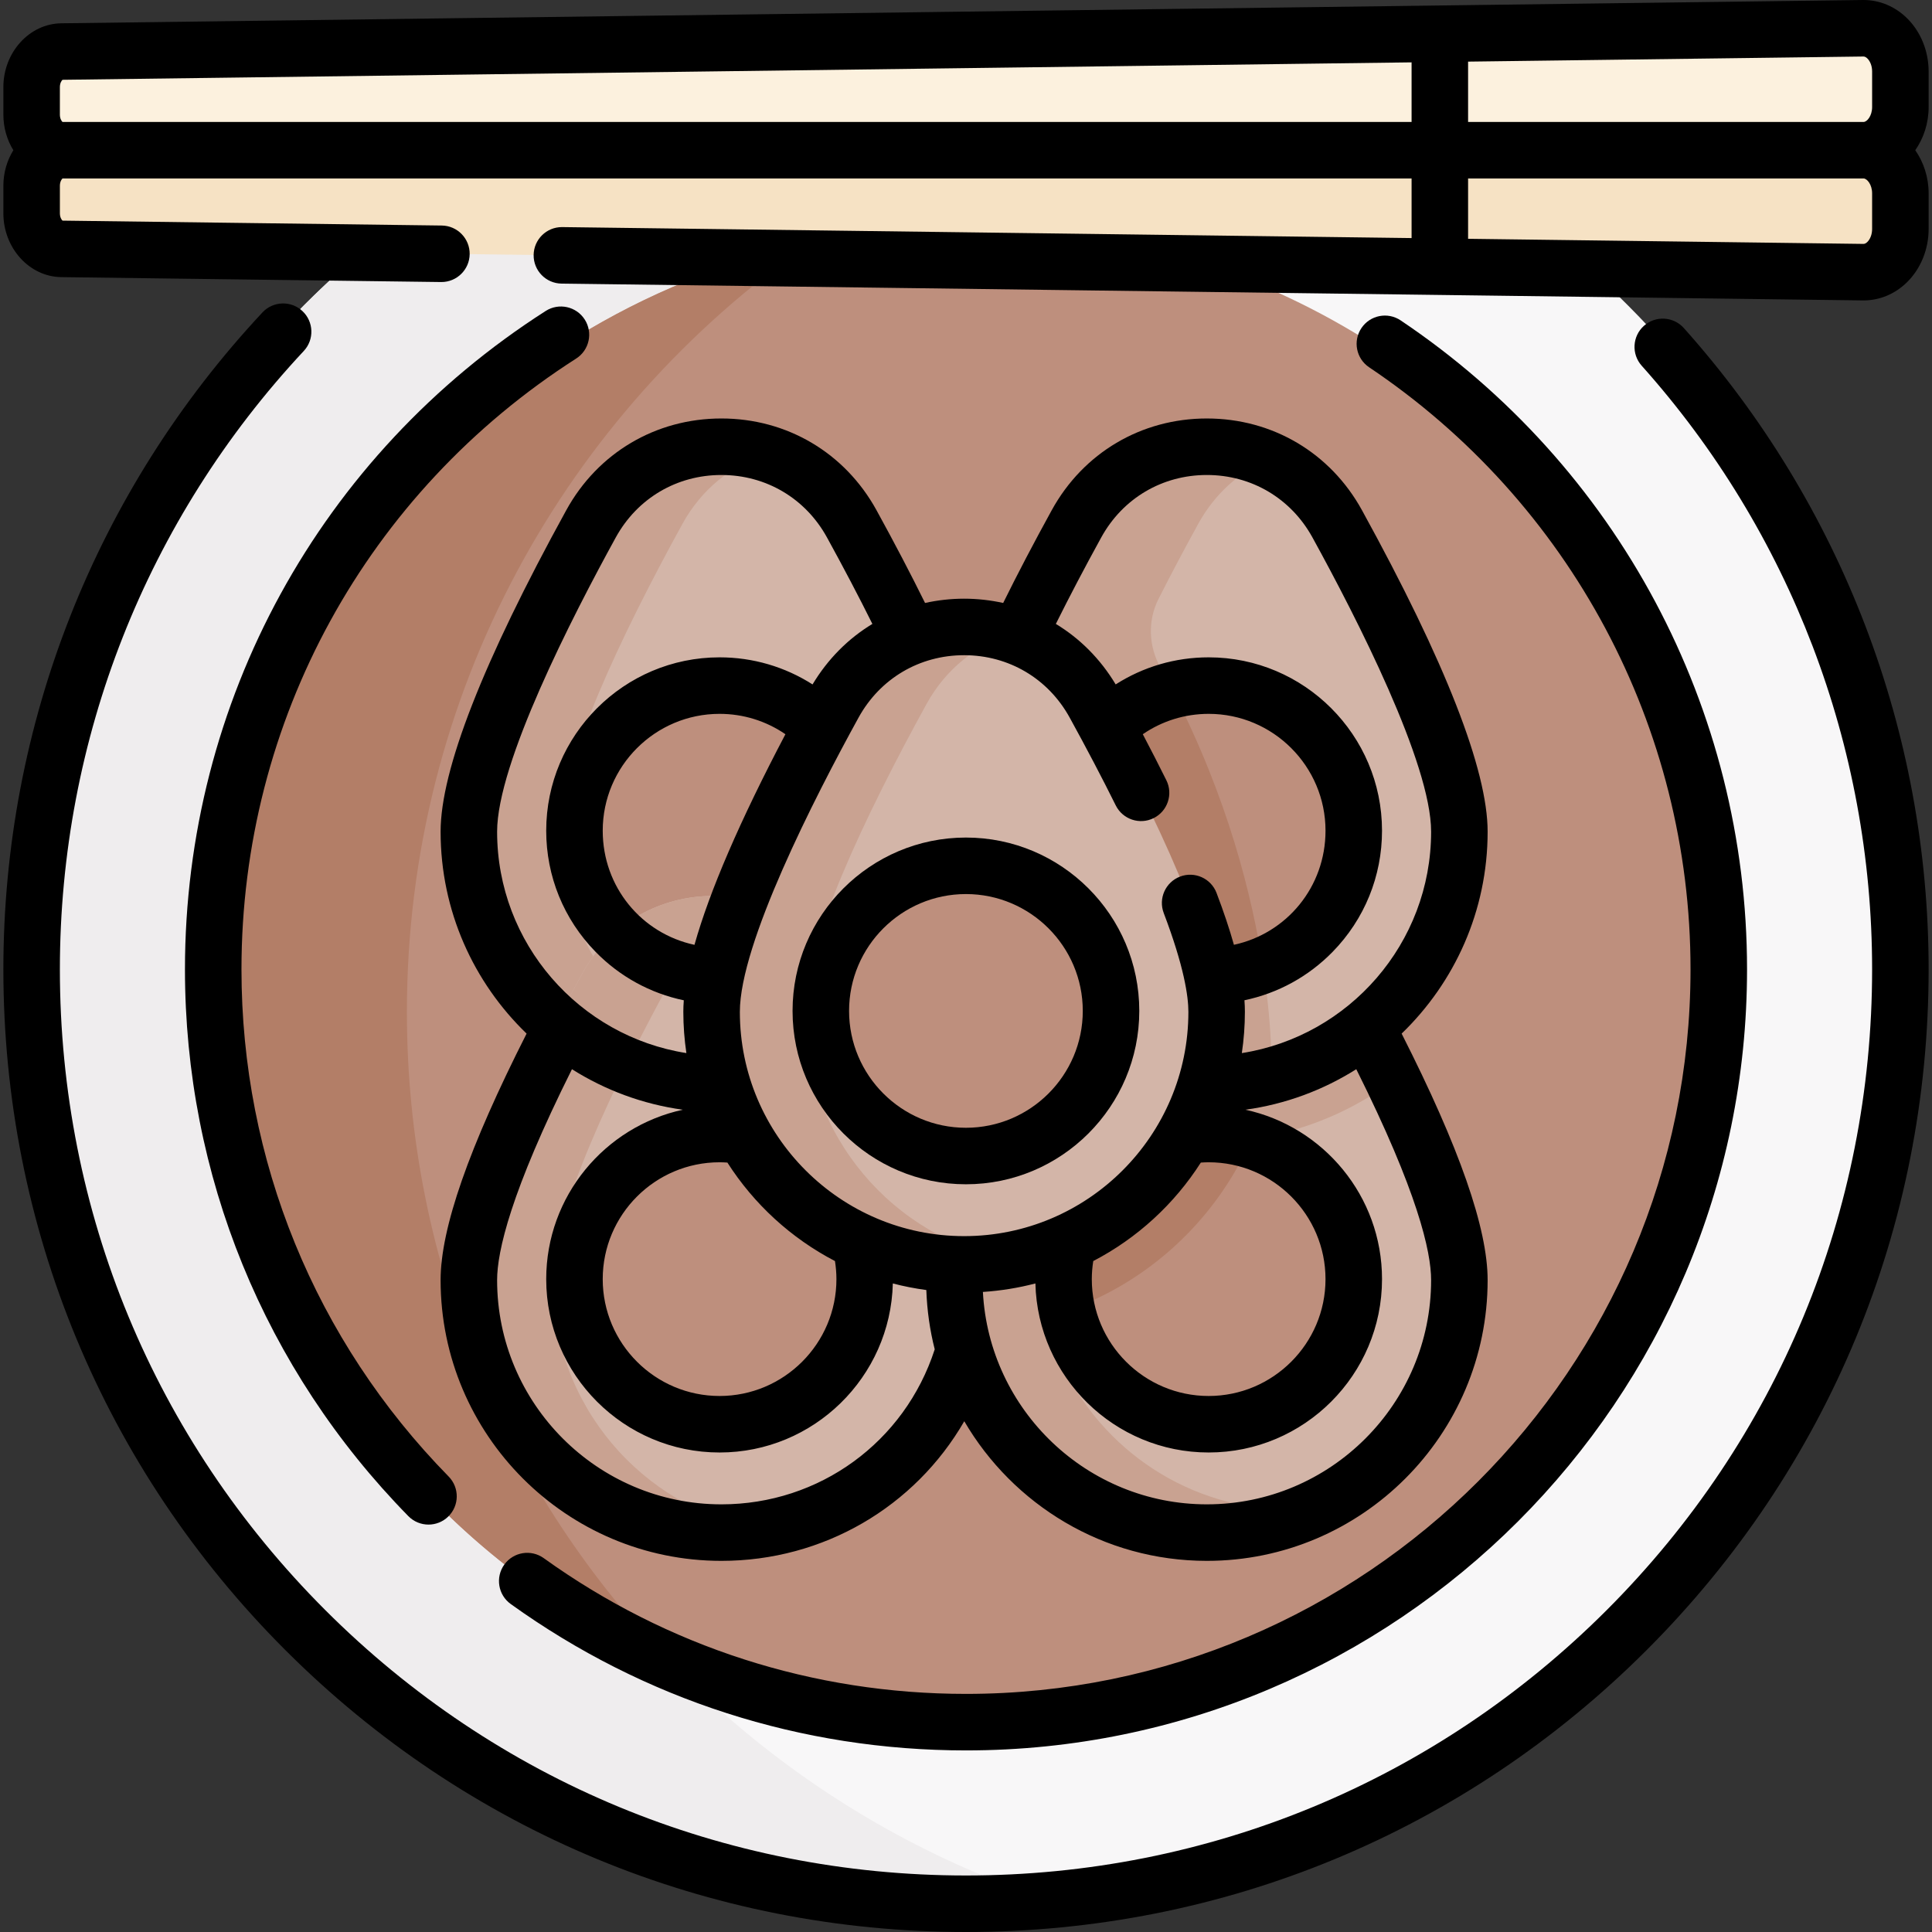 <svg id="Capa_1" enable-background="new 0 0 512.81 512.81" height="512" viewBox="0 0 512.81 512.81" width="512" xmlns="http://www.w3.org/2000/svg"><rect x="0" y="0" width="512.81" height="512.81" fill="#333333" stroke="none"/><g><g><circle cx="256.384" cy="256.326" fill="#f8f7f8" r="248.18"/><path d="m108.004 268.615c0-130.318 100.446-237.167 228.139-247.372-25.032-8.49-51.857-13.096-79.758-13.096-137.066 0-248.18 111.114-248.18 248.18s111.114 248.18 248.18 248.18c6.747 0 13.416-.273 20.027-.801-97.939-33.219-168.408-125.927-168.408-235.091z" fill="#efedee"/><circle cx="257.211" cy="259.011" fill="#be8f7d" r="199.004"/><path d="m214.998 64.508c-89.628 19.362-156.791 99.082-156.791 194.503 0 81.914 49.493 152.27 120.206 182.794-43.568-44.719-70.409-105.823-70.409-173.19 0-84.608 42.348-159.309 106.994-204.107z" fill="#b37e67"/><g><path d="m387.362 337.613c0 37.018-30.009 67.028-67.028 67.028s-67.028-30.009-67.028-67.028c0-18.109 16.041-51.907 32.428-81.711 14.999-27.279 54.2-27.279 69.2 0 16.387 29.804 32.428 63.602 32.428 81.711z" fill="#d3b5a8"/><path d="m281.767 361.836c-2.816-6.079.053-13.165 6.223-15.775 18.24-7.714 33.205-21.772 42.157-39.418 1.349-2.658 3.856-4.574 6.779-5.159 12.46-2.494 23.91-7.816 33.648-15.272-4.793-10.063-10.196-20.406-15.641-30.309-6.13-11.148-16.303-17.735-27.213-19.771v.149c-1.007-.204-2.018-.381-3.036-.507.042-.021.081-.046.123-.067-14.962-1.669-30.746 5.053-39.073 20.196-16.387 29.803-32.428 63.601-32.428 81.71 0 37.019 30.009 67.028 67.028 67.028 7.95 0 15.564-1.379 22.64-3.92-.001-.007.001.003-.001-.004-27.123.147-50.523-15.82-61.206-38.881zm26.234-109.857c3.241-5.895 7.626-10.487 12.641-13.831l-14.885 21.177-24.415 48.892c6.122-17.041 16.319-37.432 26.659-56.238z" fill="#c9a291"/><circle cx="320.813" cy="337.361" fill="#be8f7d" r="38.516"/><path d="m320.813 298.845c-21.272 0-38.516 17.244-38.516 38.516 0 3.973.603 7.806 1.72 11.412 1.093-1.127 2.43-2.06 3.973-2.712 18.24-7.714 33.205-21.772 42.157-39.418 1.154-2.274 3.159-3.997 5.543-4.816-4.577-1.919-9.603-2.982-14.877-2.982z" fill="#b37e67"/><path d="m257.211 220.747c0 37.018-30.009 67.028-67.028 67.028s-67.028-30.009-67.028-67.028c0-18.109 16.041-51.907 32.428-81.711 14.999-27.279 54.2-27.279 69.2 0 16.387 29.803 32.428 63.601 32.428 81.711z" fill="#d3b5a8"/><path d="m148.721 220.747c0-18.109 16.041-51.907 32.428-81.71 5.105-9.283 13.011-15.41 21.814-18.374-17.063-5.747-37.484.379-47.379 18.374-16.387 29.803-32.428 63.601-32.428 81.71 0 37.019 30.009 67.028 67.028 67.028 4.373 0 8.643-.432 12.783-1.232-30.903-5.97-54.246-33.15-54.246-65.796z" fill="#c9a291"/><circle cx="190.663" cy="220.495" fill="#be8f7d" r="38.516"/><path d="m256.252 339.98c0 37.018-30.009 67.028-67.028 67.028s-67.028-30.009-67.028-67.028c0-18.109 16.041-51.907 32.428-81.711 14.999-27.279 54.2-27.279 69.2 0 16.387 29.804 32.428 63.602 32.428 81.711z" fill="#d3b5a8"/><path d="m146.681 339.98c0-18.109 16.041-51.908 32.428-81.71 5.209-9.473 13.338-15.649 22.357-18.542-16.952-5.439-37.052.737-46.842 18.542-16.387 29.803-32.428 63.601-32.428 81.71 0 37.019 30.009 67.028 67.028 67.028 4.184 0 8.261-.38 12.232-1.114-31.168-5.756-54.775-33.079-54.775-65.914z" fill="#c9a291"/><circle cx="189.704" cy="339.728" fill="#be8f7d" r="38.516"/><path d="m387.841 221.062c0 37.018-30.009 67.028-67.028 67.028s-67.028-30.009-67.028-67.028c0-18.109 16.041-51.907 32.428-81.711 14.999-27.279 54.2-27.279 69.2 0 16.387 29.804 32.428 63.602 32.428 81.711z" fill="#d3b5a8"/><path d="m308.03 177.232c-.016-.029-.032-.059-.049-.088-3.111-5.635-3.389-12.408-.485-18.152 3.391-6.706 6.963-13.427 10.554-19.957 4.418-8.035 10.933-13.704 18.313-17.006-17.567-7.44-39.712-1.662-50.15 17.322-16.387 29.803-32.428 63.602-32.428 81.711 0 37.018 30.009 67.028 67.028 67.028 5.732 0 11.296-.717 16.606-2.07.169-2.2 1.896-51.893-29.389-108.788zm-22.046 38.437 19.774 52.946c-12.422-12.161-20.135-29.109-20.135-47.869-.001-1.576.128-3.277.361-5.077z" fill="#c9a291"/><circle cx="321.292" cy="220.81" fill="#be8f7d" r="38.516"/><path d="m335.265 256.701c-2.874-18.776-9.372-44.847-23.867-73.118-16.476 4.368-28.622 19.376-28.622 37.227 0 7.762 2.304 14.982 6.254 21.03-2.201-6.633-3.408-13.72-3.408-21.094 0-1.576.129-3.277.361-5.077l13.871 37.142c6.128 4.113 13.502 6.516 21.438 6.516 4.931-.001 9.64-.937 13.973-2.626z" fill="#b37e67"/><path d="m322.933 268.578c0 37.018-30.009 67.028-67.028 67.028s-67.028-30.009-67.028-67.028c0-18.109 16.041-51.907 32.428-81.711 14.999-27.279 54.2-27.279 69.2 0 16.387 29.804 32.428 63.602 32.428 81.711z" fill="#d3b5a8"/><path d="m213.498 268.579c0-18.109 16.041-51.908 32.428-81.71 5.196-9.45 13.289-15.629 22.281-18.532-16.966-5.477-37.099.702-46.902 18.532-16.387 29.803-32.428 63.601-32.428 81.71 0 37.019 30.009 67.028 67.028 67.028 4.208 0 8.332-.389 12.325-1.131-31.135-5.783-54.732-33.086-54.732-65.897z" fill="#c9a291"/><circle cx="256.384" cy="268.326" fill="#be8f7d" r="38.516"/><g><path d="m16.448 39.871h478.194c5.398 0 9.774-5.136 9.774-11.471v-9.428c0-6.385-4.442-11.541-9.881-11.47l-478.176 6.181c-4.413.057-7.965 4.272-7.965 9.452v7.283c0 5.221 3.606 9.453 8.054 9.453z" fill="#fcf1de"/><path d="m16.359 66.06 478.175 6.182c5.44.07 9.881-5.086 9.881-11.47v-9.428c0-6.335-4.376-11.471-9.774-11.471h-478.194c-4.448 0-8.054 4.232-8.054 9.453v7.283c.001 5.178 3.553 9.394 7.966 9.451z" fill="#f6e2c4"/></g></g></g><g><path d="m210.368 268.326c0 25.374 20.643 46.017 46.016 46.017s46.016-20.643 46.016-46.017c0-25.373-20.643-46.016-46.016-46.016-25.373.001-46.016 20.643-46.016 46.016zm46.017-31.015c17.103 0 31.016 13.913 31.016 31.016s-13.913 31.017-31.016 31.017-31.016-13.914-31.016-31.017 13.913-31.016 31.016-31.016z"/><path d="m320.334 111.077c-17.398 0-32.79 9.101-41.172 24.345-4.768 8.671-9.083 16.92-12.887 24.623-3.346-.736-6.812-1.136-10.37-1.136-3.557 0-7.023.4-10.369 1.135-3.802-7.696-8.116-15.944-12.888-24.622-8.382-15.245-23.773-24.346-41.171-24.346-.001 0 0 0 0 0-17.397 0-32.79 9.102-41.172 24.346-22.133 40.254-33.356 68.962-33.356 85.324 0 21.03 8.769 40.039 22.826 53.602-15.349 30.278-22.826 51.716-22.826 65.423 0 41.095 33.433 74.527 74.528 74.527 27.137 0 51.378-14.384 64.472-37.062 12.935 22.143 36.943 37.062 64.385 37.062 41.095 0 74.527-33.433 74.527-74.527 0-13.708-7.477-35.146-22.826-65.422 14.057-13.563 22.826-32.572 22.826-53.602 0-16.364-11.223-45.071-33.355-85.324-8.382-15.245-23.774-24.346-41.172-24.346zm-36.402 79.405c4.507 8.194 8.617 16.031 12.219 23.291 1.841 3.71 6.34 5.227 10.052 3.386 3.711-1.841 5.227-6.341 3.386-10.052-1.946-3.923-4.042-8.014-6.257-12.224 5.117-3.508 11.16-5.405 17.482-5.405 17.103 0 31.016 13.913 31.016 31.016 0 14.921-10.289 27.254-24.31 30.286-1.175-4.189-2.71-8.768-4.613-13.768-1.473-3.872-5.806-5.817-9.677-4.343-3.871 1.473-5.815 5.806-4.343 9.677 5.41 14.221 6.546 22.115 6.546 26.233 0 32.823-26.704 59.527-59.527 59.527-32.824 0-59.528-26.704-59.528-59.527 0-18.107 19.736-56.702 31.5-78.098 5.706-10.377 16.183-16.572 28.027-16.572s22.321 6.195 28.027 16.573zm36.881 118.021c17.103 0 31.016 13.914 31.016 31.017s-13.913 31.016-31.016 31.016-31.017-13.913-31.017-31.016c0-1.609.14-3.212.388-4.798 11.656-6.065 21.51-15.116 28.553-26.139.698-.049 1.392-.08 2.076-.08zm-98.8 31.017c0 17.103-13.914 31.016-31.016 31.016s-31.016-13.913-31.016-31.016 13.914-31.017 31.016-31.017c.684 0 1.378.031 2.076.08 7.043 11.023 16.897 20.074 28.553 26.139.247 1.586.387 3.189.387 4.798zm-37.679-88.731c-14.043-3.016-24.353-15.358-24.353-30.294 0-17.103 13.914-31.016 31.016-31.016 6.32 0 12.361 1.899 17.477 5.409-12.068 22.94-20.135 41.63-24.14 55.901zm-52.386-30.042c0-18.104 19.736-56.701 31.5-78.098 5.706-10.377 16.184-16.573 28.028-16.572 11.844 0 22.321 6.195 28.027 16.572 4.443 8.08 8.479 15.771 12.052 22.959-6.399 3.87-11.841 9.32-15.88 16.059-7.315-4.673-15.812-7.189-24.678-7.189-25.373 0-46.016 20.643-46.016 46.016 0 12.083 4.649 23.497 13.09 32.139 6.45 6.604 14.572 11.025 23.428 12.877-.08 1.066-.123 2.091-.123 3.069 0 3.717.282 7.368.81 10.94-28.424-4.473-50.238-29.11-50.238-58.772zm59.528 178.552c-32.824 0-59.528-26.704-59.528-59.527 0-7.567 3.583-23.376 19.867-55.972 8.754 5.526 18.728 9.278 29.424 10.755-20.701 4.488-36.258 22.939-36.258 44.965 0 25.373 20.643 46.016 46.016 46.016 24.989 0 45.375-20.025 45.987-44.869 2.897.761 5.866 1.337 8.889 1.746.19 5.41.943 10.679 2.231 15.739-7.98 24.639-30.641 41.147-56.628 41.147zm188.385-59.528c0 32.823-26.704 59.527-59.527 59.527-31.768 0-57.8-25.013-59.443-56.378 4.78-.317 9.441-1.075 13.935-2.255.613 24.844 20.998 44.869 45.988 44.869 25.373 0 46.016-20.643 46.016-46.016 0-22.026-15.558-40.477-36.258-44.965 10.697-1.477 20.671-5.229 29.426-10.756 16.29 32.606 19.863 48.405 19.863 55.974zm0-119.024c0 29.663-21.813 54.305-50.24 58.778.528-3.574.811-7.227.811-10.946 0-.989-.038-2.015-.115-3.08 8.853-1.851 16.973-6.265 23.421-12.866 8.441-8.642 13.091-20.056 13.091-32.139 0-25.373-20.643-46.016-46.016-46.016-8.867 0-17.365 2.514-24.68 7.186-4.039-6.736-9.48-12.186-15.878-16.055 3.576-7.195 7.611-14.885 12.051-22.96 5.706-10.377 16.184-16.572 28.027-16.572s22.321 6.195 28.027 16.572c11.766 21.396 31.501 59.992 31.501 78.098z"/><path d="m436.349 86.483c-3.088 2.761-3.353 7.502-.593 10.591 39.439 44.115 61.159 101.018 61.159 160.225 0 64.243-25.018 124.641-70.444 170.067s-105.823 70.443-170.066 70.443-124.641-25.018-170.067-70.443c-45.427-45.427-70.444-105.824-70.444-170.067 0-61.158 22.99-119.449 64.735-164.135 2.828-3.027 2.667-7.773-.36-10.601s-7.773-2.668-10.601.36c-44.349 47.475-68.774 109.402-68.774 174.376 0 68.25 26.578 132.414 74.837 180.674 48.26 48.259 112.424 74.837 180.674 74.837s132.414-26.578 180.674-74.837c48.259-48.26 74.837-112.424 74.837-180.674 0-62.9-23.075-123.353-64.976-170.223-2.763-3.088-7.503-3.352-10.591-.593z"/><path d="m363.41 97.49c53.416 35.841 85.306 95.583 85.306 159.809 0 106.04-86.271 192.311-192.311 192.311-40.52 0-79.278-12.46-112.085-36.034-3.363-2.417-8.05-1.649-10.467 1.714-2.417 3.364-1.649 8.051 1.714 10.468 35.373 25.418 77.158 38.853 120.838 38.853 114.312 0 207.311-92.999 207.311-207.311 0-69.234-34.373-133.633-91.948-172.264-3.44-2.31-8.101-1.393-10.406 2.049-2.31 3.438-1.392 8.098 2.048 10.405z"/><path d="m144.848 82.537c-59.958 38.35-95.753 103.682-95.753 174.762 0 54.594 21.055 106.133 59.287 145.124 1.469 1.498 3.411 2.249 5.355 2.249 1.895 0 3.791-.714 5.25-2.145 2.958-2.9 3.004-7.648.104-10.606-35.465-36.17-54.997-83.979-54.997-134.622 0-65.938 33.209-126.546 88.835-162.125 3.49-2.232 4.509-6.87 2.277-10.359-2.231-3.491-6.869-4.507-10.358-2.278z"/><path d="m511.916 18.972c0-5.387-2.084-10.534-5.718-14.121-3.174-3.133-7.269-4.851-11.553-4.851-.069 0-.139.001-.207.002l-478.177 6.182c-8.473.11-15.367 7.714-15.367 16.951v7.283c0 3.498.978 6.75 2.65 9.453-1.672 2.703-2.65 5.956-2.65 9.453v7.283c0 9.238 6.895 16.843 15.368 16.951l100.803 1.303c.033.001.066.001.099.001 4.097 0 7.444-3.294 7.498-7.403.053-4.142-3.261-7.543-7.403-7.596l-100.666-1.301c-.228-.184-.699-.856-.699-1.954v-7.283c0-1.095.469-1.767.697-1.953h358.083v15.82l-225.437-2.914c-.033-.001-.066-.001-.099-.001-4.097 0-7.444 3.294-7.498 7.403-.053 4.142 3.261 7.543 7.402 7.596l345.395 4.465c.069.001.138.002.207.002 4.284 0 8.379-1.718 11.553-4.851 3.634-3.587 5.718-8.734 5.718-14.121v-9.428c0-4.313-1.332-8.281-3.548-11.471 2.216-3.19 3.548-7.158 3.548-11.471v-9.429zm-17.284-3.972h.011c.401 0 .774.285 1.019.526.785.775 1.255 2.063 1.255 3.445v9.429c0 2.387-1.368 3.971-2.273 3.971h-104.969v-16.014zm-478.041 17.371c-.229-.187-.697-.858-.697-1.953v-7.283c0-1.099.472-1.771.7-1.955l358.081-4.629v15.82zm480.325 28.4c0 1.382-.47 2.67-1.255 3.445-.244.241-.617.526-1.019.526h-.011l-104.957-1.357v-16.014h104.968c.905 0 2.273 1.584 2.273 3.972v9.428z"/></g></g></svg>